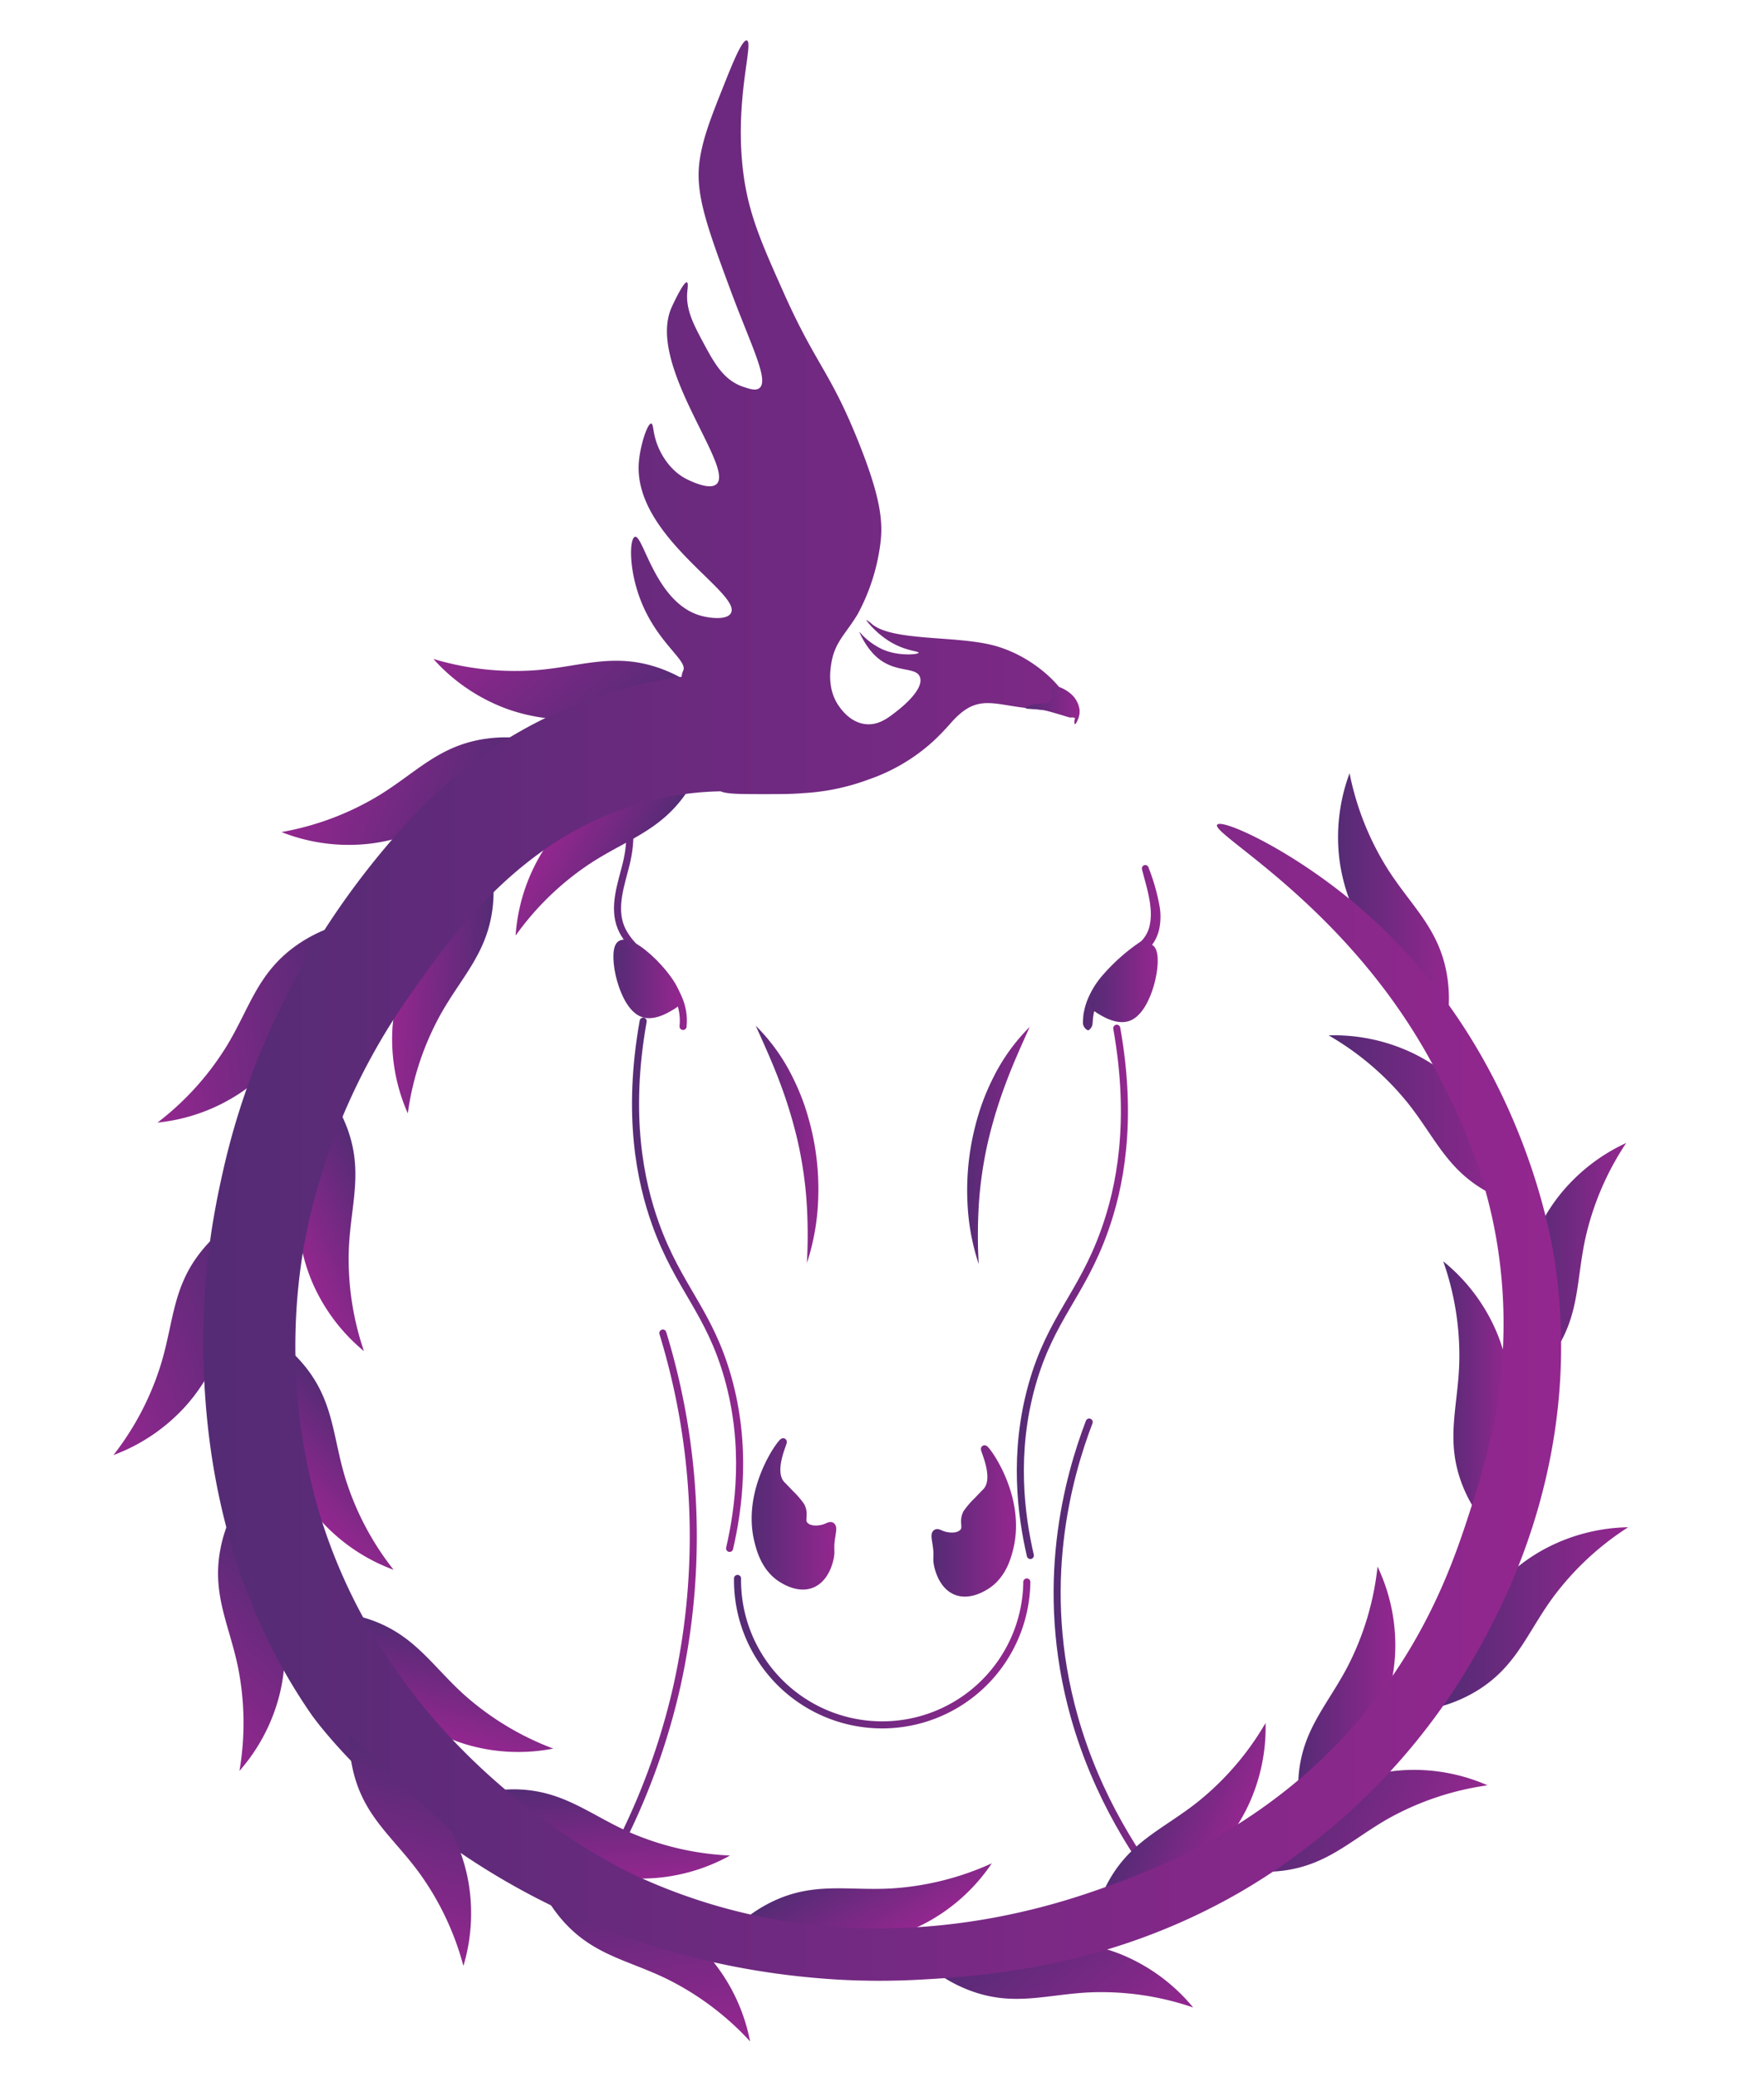 <svg xmlns="http://www.w3.org/2000/svg" xmlns:xlink="http://www.w3.org/1999/xlink" viewBox="0 0 500 588.67"><defs><style>.cls-1,.cls-10,.cls-11,.cls-2,.cls-3,.cls-4{fill:none;stroke-linecap:round;}.cls-1,.cls-10,.cls-11,.cls-2,.cls-3,.cls-4,.cls-5,.cls-7,.cls-8,.cls-9{stroke-miterlimit:10;stroke-width:2px;}.cls-1{stroke:url(#linear-gradient);}.cls-2{stroke:url(#linear-gradient-2);}.cls-3{stroke:url(#linear-gradient-3);}.cls-4{stroke:url(#linear-gradient-4);}.cls-5{fill:url(#linear-gradient-5);stroke:url(#linear-gradient-6);}.cls-6{fill:url(#linear-gradient-7);}.cls-7{fill:url(#linear-gradient-8);stroke:url(#linear-gradient-9);}.cls-8{fill:url(#linear-gradient-10);stroke:url(#linear-gradient-11);}.cls-9{fill:url(#linear-gradient-12);stroke:url(#linear-gradient-13);}.cls-10{stroke:url(#linear-gradient-14);}.cls-11{stroke:url(#linear-gradient-15);}.cls-12{fill:url(#linear-gradient-16);}.cls-13{fill:url(#linear-gradient-17);}.cls-14{fill:url(#linear-gradient-18);}.cls-15{fill:url(#linear-gradient-19);}.cls-16{fill:url(#linear-gradient-20);}.cls-17{fill:url(#linear-gradient-21);}.cls-18{fill:url(#linear-gradient-22);}.cls-19{fill:url(#linear-gradient-23);}.cls-20{fill:url(#linear-gradient-24);}.cls-21{fill:url(#linear-gradient-25);}.cls-22{fill:url(#linear-gradient-26);}.cls-23{fill:url(#linear-gradient-27);}.cls-24{fill:url(#linear-gradient-28);}.cls-25{fill:url(#linear-gradient-29);}.cls-26{fill:url(#linear-gradient-30);}.cls-27{fill:url(#linear-gradient-31);}.cls-28{fill:url(#linear-gradient-32);}.cls-29{fill:url(#linear-gradient-33);}.cls-30{fill:url(#linear-gradient-34);}.cls-31{fill:url(#linear-gradient-35);}.cls-32{fill:url(#linear-gradient-36);}.cls-33{fill:url(#linear-gradient-37);}.cls-34{fill:url(#linear-gradient-38);}.cls-35{fill:url(#linear-gradient-39);}.cls-36{fill:url(#linear-gradient-40);}.cls-37{fill:url(#linear-gradient-41);}.cls-38{fill:url(#linear-gradient-42);}</style><linearGradient id="linear-gradient" x1="288.21" y1="366.1" x2="319.71" y2="366.1" gradientUnits="userSpaceOnUse"><stop offset="0" stop-color="#552b75"/><stop offset="1" stop-color="#93278f"/></linearGradient><linearGradient id="linear-gradient-2" x1="179.14" y1="364.09" x2="210.64" y2="364.09" xlink:href="#linear-gradient"/><linearGradient id="linear-gradient-3" x1="208.1" y1="467.05" x2="292.05" y2="467.05" xlink:href="#linear-gradient"/><linearGradient id="linear-gradient-4" x1="167.78" y1="248.87" x2="194.69" y2="248.87" xlink:href="#linear-gradient"/><linearGradient id="linear-gradient-5" x1="174.86" y1="277.44" x2="191.98" y2="277.44" xlink:href="#linear-gradient"/><linearGradient id="linear-gradient-6" x1="173.86" y1="277.44" x2="192.98" y2="277.44" xlink:href="#linear-gradient"/><linearGradient id="linear-gradient-7" x1="306.93" y1="268.64" x2="328.94" y2="268.64" xlink:href="#linear-gradient"/><linearGradient id="linear-gradient-8" x1="310.05" y1="278.53" x2="327.16" y2="278.53" xlink:href="#linear-gradient"/><linearGradient id="linear-gradient-9" x1="309.05" y1="278.53" x2="328.16" y2="278.53" xlink:href="#linear-gradient"/><linearGradient id="linear-gradient-10" x1="265.01" y1="431.02" x2="286.99" y2="431.02" xlink:href="#linear-gradient"/><linearGradient id="linear-gradient-11" x1="264.01" y1="431.02" x2="287.99" y2="431.02" xlink:href="#linear-gradient"/><linearGradient id="linear-gradient-12" x1="214.04" y1="429.02" x2="236.02" y2="429.02" xlink:href="#linear-gradient"/><linearGradient id="linear-gradient-13" x1="213.04" y1="429.02" x2="237.02" y2="429.02" xlink:href="#linear-gradient"/><linearGradient id="linear-gradient-14" x1="164.9" y1="458.74" x2="197.54" y2="458.74" xlink:href="#linear-gradient"/><linearGradient id="linear-gradient-15" x1="298.64" y1="470.72" x2="332.8" y2="470.72" xlink:href="#linear-gradient"/><linearGradient id="linear-gradient-16" x1="273.54" y1="324.59" x2="293.75" y2="324.59" xlink:href="#linear-gradient"/><linearGradient id="linear-gradient-17" x1="212.34" y1="324.29" x2="232.56" y2="324.29" xlink:href="#linear-gradient"/><linearGradient id="linear-gradient-18" x1="230.73" y1="693.11" x2="283.48" y2="693.11" gradientTransform="matrix(0.17, 0.98, -0.98, 0.17, 821.09, 183.48)" xlink:href="#linear-gradient"/><linearGradient id="linear-gradient-19" x1="379.26" y1="252.91" x2="410.68" y2="252.91" xlink:href="#linear-gradient"/><linearGradient id="linear-gradient-20" x1="433.05" y1="357.71" x2="460.94" y2="357.71" xlink:href="#linear-gradient"/><linearGradient id="linear-gradient-21" x1="376.59" y1="317.53" x2="431.6" y2="317.53" xlink:href="#linear-gradient"/><linearGradient id="linear-gradient-22" x1="409.09" y1="393.64" x2="427.77" y2="393.64" xlink:href="#linear-gradient"/><linearGradient id="linear-gradient-23" x1="408.73" y1="458.15" x2="461.47" y2="458.15" xlink:href="#linear-gradient"/><linearGradient id="linear-gradient-24" x1="244.6" y1="544.36" x2="272.17" y2="544.36" gradientTransform="translate(583.46 38.69) rotate(59.38)" xlink:href="#linear-gradient"/><linearGradient id="linear-gradient-25" x1="367.93" y1="478.86" x2="395.5" y2="478.86" xlink:href="#linear-gradient"/><linearGradient id="linear-gradient-26" x1="361.38" y1="517.86" x2="414.13" y2="517.86" gradientTransform="translate(250.69 -114.43) rotate(24.65)" xlink:href="#linear-gradient"/><linearGradient id="linear-gradient-27" x1="322.41" y1="509.12" x2="349.98" y2="509.12" gradientTransform="translate(237.1 -85.35) rotate(24.06)" xlink:href="#linear-gradient"/><linearGradient id="linear-gradient-28" x1="312.57" y1="599.85" x2="365.32" y2="599.85" gradientTransform="translate(560.11 -74.75) rotate(51.47)" xlink:href="#linear-gradient"/><linearGradient id="linear-gradient-29" x1="51.91" y1="674.95" x2="79.48" y2="674.95" gradientTransform="translate(440.78 931.67) rotate(155.03)" xlink:href="#linear-gradient"/><linearGradient id="linear-gradient-30" x1="187.99" y1="577.27" x2="215.56" y2="577.27" gradientTransform="translate(735.46 282.71) rotate(86.51)" xlink:href="#linear-gradient"/><linearGradient id="linear-gradient-31" x1="101.59" y1="647.99" x2="129.16" y2="647.99" gradientTransform="translate(628.46 797.06) rotate(135.71)" xlink:href="#linear-gradient"/><linearGradient id="linear-gradient-32" x1="149.2" y1="616.57" x2="176.77" y2="616.57" gradientTransform="translate(762.94 474.83) rotate(104.49)" xlink:href="#linear-gradient"/><linearGradient id="linear-gradient-33" x1="129.75" y1="840.27" x2="182.49" y2="840.27" gradientTransform="translate(793.44 915.33) rotate(132.3)" xlink:href="#linear-gradient"/><linearGradient id="linear-gradient-34" x1="-22.08" y1="1056.97" x2="30.67" y2="1056.97" gradientTransform="translate(-287.28 1200.4) rotate(-157.46)" xlink:href="#linear-gradient"/><linearGradient id="linear-gradient-35" x1="-45.35" y1="1107.93" x2="7.4" y2="1107.93" gradientTransform="translate(-692.87 898.47) rotate(-130.72)" xlink:href="#linear-gradient"/><linearGradient id="linear-gradient-36" x1="4.21" y1="716.71" x2="31.78" y2="716.71" gradientTransform="translate(122.53 997.81) rotate(-178.34)" xlink:href="#linear-gradient"/><linearGradient id="linear-gradient-37" x1="-38.67" y1="757.38" x2="-11.1" y2="757.38" gradientTransform="matrix(-0.87, -0.49, 0.49, -0.87, -222.36, 886.77)" xlink:href="#linear-gradient"/><linearGradient id="linear-gradient-38" x1="28.8" y1="991.74" x2="81.55" y2="991.74" gradientTransform="translate(207.61 1274.18) rotate(175.15)" xlink:href="#linear-gradient"/><linearGradient id="linear-gradient-39" x1="75.98" y1="911.2" x2="128.73" y2="911.2" gradientTransform="translate(448.14 1205) rotate(160.58)" xlink:href="#linear-gradient"/><linearGradient id="linear-gradient-40" x1="57.65" y1="286.38" x2="442.49" y2="286.38" xlink:href="#linear-gradient"/><linearGradient id="linear-gradient-41" x1="174.51" y1="764.17" x2="227.26" y2="764.17" gradientTransform="translate(904.31 564.4) rotate(107.63)" xlink:href="#linear-gradient"/><linearGradient id="linear-gradient-42" x1="290.73" y1="199.81" x2="306.02" y2="199.81" xlink:href="#linear-gradient"/></defs><g id="Horse_head" data-name="Horse head"><path class="cls-1" d="M316.54,291.39c4.77,26.71.81,45.47-3.5,57.47-6.49,18.11-15.19,24.75-20.49,43.47-5.51,19.51-3.12,37.16-.5,48.48"/><path class="cls-2" d="M182.31,289.38c-4.77,26.71-.8,45.47,3.5,57.47,6.5,18.1,15.19,24.75,20.49,43.47,5.52,19.51,3.12,37.16.5,48.48"/><path class="cls-3" d="M291.05,448.31a41,41,0,0,1-82-1"/><path class="cls-4" d="M193.61,290.89c.62-5.91-2.16-10.84-6-15.08-3.72-4.09-9.44-7.72-11.58-12.95-2.39-5.84.08-12.35,1.48-18.11,1.69-6.89,1.11-12.57-.34-19.42s-3.44-13.48-8.38-18.48"/><path class="cls-5" d="M191.92,283.7c-.18.76-.91,1.19-2.37,2-1,.58-4.56,2.65-7.5,1.49-5.69-2.26-8.61-16.55-6.5-19.31C178.45,264.13,193,279,191.92,283.7Z"/><path class="cls-6" d="M325.57,245.92a58,58,0,0,1,3.17,11.25,17.31,17.31,0,0,1-.18,6.2,11.69,11.69,0,0,1-3.1,5.66l-.09.08-.1.08A57.34,57.34,0,0,0,314.33,279a22.74,22.74,0,0,0-3.63,6c-.21.54-.35,1.1-.54,1.65s-.22,1.13-.34,1.69l-.14,1.72a2.44,2.44,0,0,1-1.07,1.86h0a.33.33,0,0,1-.37,0,2.49,2.49,0,0,1-1.29-1.92c0-.69.06-1.37.11-2.06s.22-1.36.36-2,.36-1.32.59-2a24.41,24.41,0,0,1,4-6.95,54.85,54.85,0,0,1,11.56-10.33l-.19.16a9.08,9.08,0,0,0,2.42-4.23,15.78,15.78,0,0,0,.32-5.21c-.3-3.63-1.47-7.25-2.42-11a1,1,0,0,1,.72-1.22A1,1,0,0,1,325.57,245.92Z"/><path class="cls-7" d="M310.1,284.78c.18.77.91,1.19,2.38,2.05,1,.57,4.56,2.65,7.49,1.48,5.69-2.26,8.61-16.54,6.5-19.31C323.57,265.21,309,280.11,310.1,284.78Z"/><path class="cls-8" d="M279.06,410.58c-.33.13,3.74,8,.63,11.86-.32.39-.52.51-2.63,2.75a23.55,23.55,0,0,0-3.12,3.63c-1.23,2.58.26,4-1,5.37s-3.57,1.25-5.12.87c-1.34-.33-2-1-2.5-.62s-.24,1.59,0,3.12c.54,3.43,0,3.73.37,5.75.14.71,1.14,5.9,5.13,7.62,3.78,1.63,7.83-.93,8.74-1.5,4.62-2.91,6-8.05,6.62-10.49C289.91,424.28,279.51,410.4,279.06,410.58Z"/><path class="cls-9" d="M222,408.58c.32.13-3.74,8-.63,11.87.31.38.52.5,2.62,2.74a23.27,23.27,0,0,1,3.13,3.63c1.23,2.58-.26,4,1,5.37s3.57,1.26,5.12.87c1.33-.33,2-1,2.5-.62s.24,1.59,0,3.12c-.54,3.43,0,3.73-.38,5.75-.13.71-1.13,5.91-5.12,7.62-3.78,1.63-7.83-.93-8.74-1.5-4.62-2.91-6-8.05-6.63-10.49C211.12,422.28,221.51,408.4,222,408.58Z"/><path class="cls-10" d="M187.88,377.78a196.49,196.49,0,0,1,4,100,193.45,193.45,0,0,1-26,62"/><path class="cls-11" d="M308.73,403c-5.85,15.34-14.72,46.35-4.2,83.61C311,509.49,322.58,527,331.8,538.45"/><path class="cls-12" d="M291.88,291c-2.46,5.46-4.85,10.74-6.85,16.16a132.13,132.13,0,0,0-5,16.45,113.35,113.35,0,0,0-2.54,17.07,142.41,142.41,0,0,0-.08,17.54,64.1,64.1,0,0,1-3.19-17.58,73.44,73.44,0,0,1,1.4-18,77.65,77.65,0,0,1,2.34-8.74,64.94,64.94,0,0,1,3.49-8.34A54.61,54.61,0,0,1,291.88,291Z"/><path class="cls-13" d="M214.21,290.68a54.12,54.12,0,0,1,10.45,14.57,66.16,66.16,0,0,1,3.49,8.34,77.82,77.82,0,0,1,2.34,8.75,73.36,73.36,0,0,1,1.4,18,64.4,64.4,0,0,1-3.18,17.58,144.41,144.41,0,0,0-.09-17.54,114.49,114.49,0,0,0-2.53-17.06,131.16,131.16,0,0,0-5-16.46C219.06,301.42,216.67,296.14,214.21,290.68Z"/></g><g id="Pheonix"><path class="cls-14" d="M191.89,546.3A50.69,50.69,0,0,1,202.23,556a51.88,51.88,0,0,1,10.38,22.51,80.47,80.47,0,0,0-23.68-17.75c-10.93-5.3-20.61-6.67-29.16-16.18a40.54,40.54,0,0,1-6.21-9.23Z"/><path class="cls-15" d="M383.47,257.39a51.16,51.16,0,0,1-3.79-13.64,52,52,0,0,1,2.85-24.63,80.24,80.24,0,0,0,11,27.47c6.58,10.22,14.13,16.43,16.48,29a40.71,40.71,0,0,1,.51,11.11Z"/><path class="cls-16" d="M434.59,351.68a50.83,50.83,0,0,1,6.94-12.33,51.91,51.91,0,0,1,19.41-15.44,80.2,80.2,0,0,0-11.61,27.21c-2.56,11.89-1.59,21.61-8.79,32.17a40.61,40.61,0,0,1-7.49,8.23Z"/><path class="cls-17" d="M412.53,306.63a50.84,50.84,0,0,0-11.7-8,51.79,51.79,0,0,0-24.24-5.22,80.46,80.46,0,0,1,22.49,19.23c7.56,9.52,11,18.66,22.15,24.92a40,40,0,0,0,10.37,4.05Z"/><path class="cls-18" d="M427.77,390.86a50.89,50.89,0,0,0-3.69-13.67,51.84,51.84,0,0,0-15-19.75,80.27,80.27,0,0,1,4.53,29.24c-.45,12.15-3.79,21.33.58,33.34a40.16,40.16,0,0,0,5.23,9.82Z"/><path class="cls-19" d="M426.17,447.64a50.58,50.58,0,0,1,11.33-8.5,52,52,0,0,1,24-6.33,80.5,80.5,0,0,0-21.58,20.24c-7.13,9.86-10.15,19.15-21,25.92a40.58,40.58,0,0,1-10.16,4.51Z"/><path class="cls-20" d="M249.5,549.64a50.62,50.62,0,0,0,13.29-4.9,52,52,0,0,0,18.33-16.69,80.51,80.51,0,0,1-28.72,7.13c-12.14.63-21.59-1.87-33.16,3.56a40.59,40.59,0,0,0-9.31,6.08Z"/><path class="cls-21" d="M392.91,482.16a51,51,0,0,0,2.55-13.92,51.87,51.87,0,0,0-5-24.28,80.35,80.35,0,0,1-8.49,28.34c-5.64,10.78-12.61,17.63-13.83,30.35a40.76,40.76,0,0,0,.49,11.12Z"/><path class="cls-22" d="M383.38,504.69a50.78,50.78,0,0,1,13.83-3,51.88,51.88,0,0,1,24.43,4.25,80.63,80.63,0,0,0-28.06,9.39c-10.58,6-17.21,13.17-29.89,14.8a40.45,40.45,0,0,1-11.12-.14Z"/><path class="cls-23" d="M345.41,524.18a50.76,50.76,0,0,0,8-11.68,52,52,0,0,0,5.31-24.22,80.56,80.56,0,0,1-19.31,22.43c-9.54,7.53-18.7,10.95-25,22.07a40.18,40.18,0,0,0-4.08,10.35Z"/><path class="cls-24" d="M304.62,550.51a50.83,50.83,0,0,1,13.7,3.57A51.94,51.94,0,0,1,338.2,568.9a80.19,80.19,0,0,0-29.28-4.28c-12.15.56-21.3,4-33.35-.29a40.4,40.4,0,0,1-9.87-5.14Z"/><path class="cls-25" d="M84.79,349.26A50.76,50.76,0,0,0,88.35,363a51.91,51.91,0,0,0,14.81,19.89,80.6,80.6,0,0,1-4.27-29.28c.57-12.15,4-21.3-.27-33.35a40.75,40.75,0,0,0-5.14-9.87Z"/><path class="cls-26" d="M168.94,530.64A50.72,50.72,0,0,0,183,532.35a52,52,0,0,0,23.92-6.51,80.5,80.5,0,0,1-28.81-6.74c-11.09-5-18.36-11.51-31.13-12a40.41,40.41,0,0,0-11.06,1.17Z"/><path class="cls-27" d="M83.07,419.24A50.61,50.61,0,0,0,91,431a51.93,51.93,0,0,0,20.56,13.86A80.3,80.3,0,0,1,97.8,418.64c-3.48-11.64-3.28-21.42-11.29-31.37a40.31,40.31,0,0,0-8.12-7.62Z"/><path class="cls-28" d="M119.21,488.33a50.89,50.89,0,0,0,12.84,6,51.92,51.92,0,0,0,24.77,1.2,80.53,80.53,0,0,1-25.32-15.31c-9-8.16-13.91-16.62-25.92-21a40.5,40.5,0,0,0-10.89-2.31Z"/><path class="cls-29" d="M80.66,465.77a50.63,50.63,0,0,1-1.33,14.09,52,52,0,0,1-11.46,22,80.47,80.47,0,0,0-.45-29.59c-2.49-11.9-7.32-20.39-5-33a40.23,40.23,0,0,1,3.5-10.56Z"/><path class="cls-30" d="M118.08,235.64a50.65,50.65,0,0,1-13.72,3.5,51.89,51.89,0,0,1-24.57-3.34,80.43,80.43,0,0,0,27.7-10.43c10.35-6.36,16.71-13.79,29.32-15.88a40.69,40.69,0,0,1,11.12-.28Z"/><path class="cls-31" d="M157.11,203.74a50.91,50.91,0,0,1-13.83-3,52,52,0,0,1-20.44-14,80.58,80.58,0,0,0,29.43,3.16c12.11-1,21.13-4.79,33.33-1a40.6,40.6,0,0,1,10.06,4.76Z"/><path class="cls-32" d="M114.26,277.26a51,51,0,0,0-3,13.84,52.05,52.05,0,0,0,4.33,24.42,80.4,80.4,0,0,1,9.31-28.09c5.95-10.6,13.11-17.25,14.7-29.93a40.31,40.31,0,0,0-.17-11.13Z"/><path class="cls-33" d="M162.74,230.62a50.81,50.81,0,0,0-9.06,10.88,52,52,0,0,0-7.53,23.63,80.62,80.62,0,0,1,21.31-20.54c10.2-6.62,19.63-9.17,26.93-19.66a40.2,40.2,0,0,0,5-9.93Z"/><path class="cls-34" d="M78.54,300.38A50.67,50.67,0,0,1,68,309.8a51.86,51.86,0,0,1-23.36,8.33,80.32,80.32,0,0,0,19.8-22c6.26-10.42,8.5-19.94,18.73-27.6a40.5,40.5,0,0,1,9.75-5.36Z"/><path class="cls-35" d="M60.52,386.63a50.47,50.47,0,0,1-7.85,11.78,51.86,51.86,0,0,1-20.51,13.94,80.2,80.2,0,0,0,13.62-26.27C49.23,374.42,49,364.65,57,354.67A40.6,40.6,0,0,1,65.06,347Z"/><path class="cls-36" d="M440.64,357.14c-1.17-7.66-10.29-62.09-56.17-100.75C366,240.79,346.37,231.9,345,233.72c-1.93,2.66,38,23.66,62,69.67,6,11.53,15.57,30.27,18.38,56.67,3.24,30.44-4.11,54-8.9,68.72-4,12.31-11.12,33.52-28.31,55C361.68,516.94,328,529.52,314,534.54c-14.58,5.23-71.54,25.67-133.62-2.95-6.05-2.79-68.66-32.9-89.85-102.78a167.35,167.35,0,0,1-5-71.87c1.16-7.91,6.54-40.53,30.3-74.43,12.23-17.44,33.12-47.25,69.68-55.9a89.08,89.08,0,0,1,18.73-2.36c1.78.75,4.94.78,11.19.8,5.83,0,8.74,0,12.23-.28a63.22,63.22,0,0,0,18.57-3.88,52.65,52.65,0,0,0,18.21-10.75c4.27-4,5.31-5.8,7.36-7.57a14.54,14.54,0,0,1,3-2.13c4.37-2.24,8.49-.77,14.87.05,6,.79,12.22,1.58,13.07-.18,1.29-2.68-8.19-14.2-21.57-17.52-10.65-2.64-28-1.12-33.9-5.84a11.8,11.8,0,0,0-1.7-1.28c-.13.14,2.59,3.63,6.53,6.07,4.54,2.8,8.34,2.75,8.27,3.25s-6,1.08-10.54-1.12a19.63,19.63,0,0,1-5.16-3.65c-.58-.61-1-1.13-1.05-1.09s1.69,4.12,4.6,6.82c5.35,5,11.38,2.81,12.53,5.91,1.3,3.55-5.58,8.92-6.59,9.7-2.43,1.91-5.11,4-8.71,3.66-4.41-.42-7-4.19-7.72-5.2-3.3-4.78-2.4-10.29-2.05-12.31,1.06-5.93,4.07-8.07,7.43-13.67a56.93,56.93,0,0,0,6.37-19.56c.91-6.47.19-13.44-6.16-29.28-7.85-19.58-11.87-21.69-20.59-40.92C216,69.23,212.23,61,210.69,49c-2.64-20.56,3.05-37,1-37.53-1.34-.32-4.18,6.8-6.43,12.45-3.67,9.2-6.12,15.34-7,21.93-1.18,9,2,18,8.52,35.63,6,16.28,11.35,26.29,8.45,28.52-1.05.8-2.71.24-4.59-.39-5.61-1.89-8.3-6.93-11.27-12.46-2.74-5.13-5.06-9.45-4.55-14.59.08-.79.31-2.4-.12-2.55-.88-.31-3.85,6-4.36,7.16-7.16,16.25,17.94,45.25,12.78,50-1.82,1.7-6.56-.48-8-1.15-5.67-2.62-8.11-8.23-8.7-9.72-1.43-3.6-1.15-6.21-1.83-6.27-1.09-.1-3.21,6.41-3.53,11.23-1.38,20.93,29.39,36.92,26.09,42.53-1.17,2-6,1.41-8.56.68-12.8-3.61-16.26-23-18.62-22.34-1.54.44-1.87,9.21,1.74,18.27,4.79,12.06,13.49,16.92,11.9,19.73a5.4,5.4,0,0,0-.41,1.68l-.59.08h0l-.4.06h-.09A127,127,0,0,0,119.27,229c-16.2,16.87-44.63,51.55-56.15,103.3-.6,2.67-1.58,7.09-2.58,12.92C58.61,356.53,47.23,426.79,88.35,486c0,0,48.32,69,149.17,75a209.57,209.57,0,0,0,23.5,0c17.77-1,53.5-3.31,90.86-25a182.85,182.85,0,0,0,68.3-70.53C427.53,451.91,448.86,411,440.64,357.14Z"/><path class="cls-37" d="M127.92,519a50.83,50.83,0,0,1,4.67,13.36,52,52,0,0,1-1.24,24.77,80,80,0,0,0-12.75-26.7c-7.23-9.78-15.17-15.48-18.33-27.86A40.93,40.93,0,0,1,99,491.55Z"/><path class="cls-38" d="M298,194.69c.64-.76,3.37.17,5.21,1.68a7.25,7.25,0,0,1,2.78,4.7,5.62,5.62,0,0,1-.29,2.4c-.3.82-.79,1.79-1,1.73s-.18-.53-.17-.76c0-.53.24-.73.13-.93s-.74-.19-.94-.18c-.63.06-.8-.09-3.08-.77-2.59-.76-3.88-1.14-4.89-1.32-2.81-.48-5-.2-5-.58,0,0,0-.15.59-.44a8.93,8.93,0,0,1,3.51-.82c1.25-.08,1.78,0,2.43-.43a2.38,2.38,0,0,0,.62-.63C298.77,197,297.43,195.36,298,194.69Z"/></g></svg>